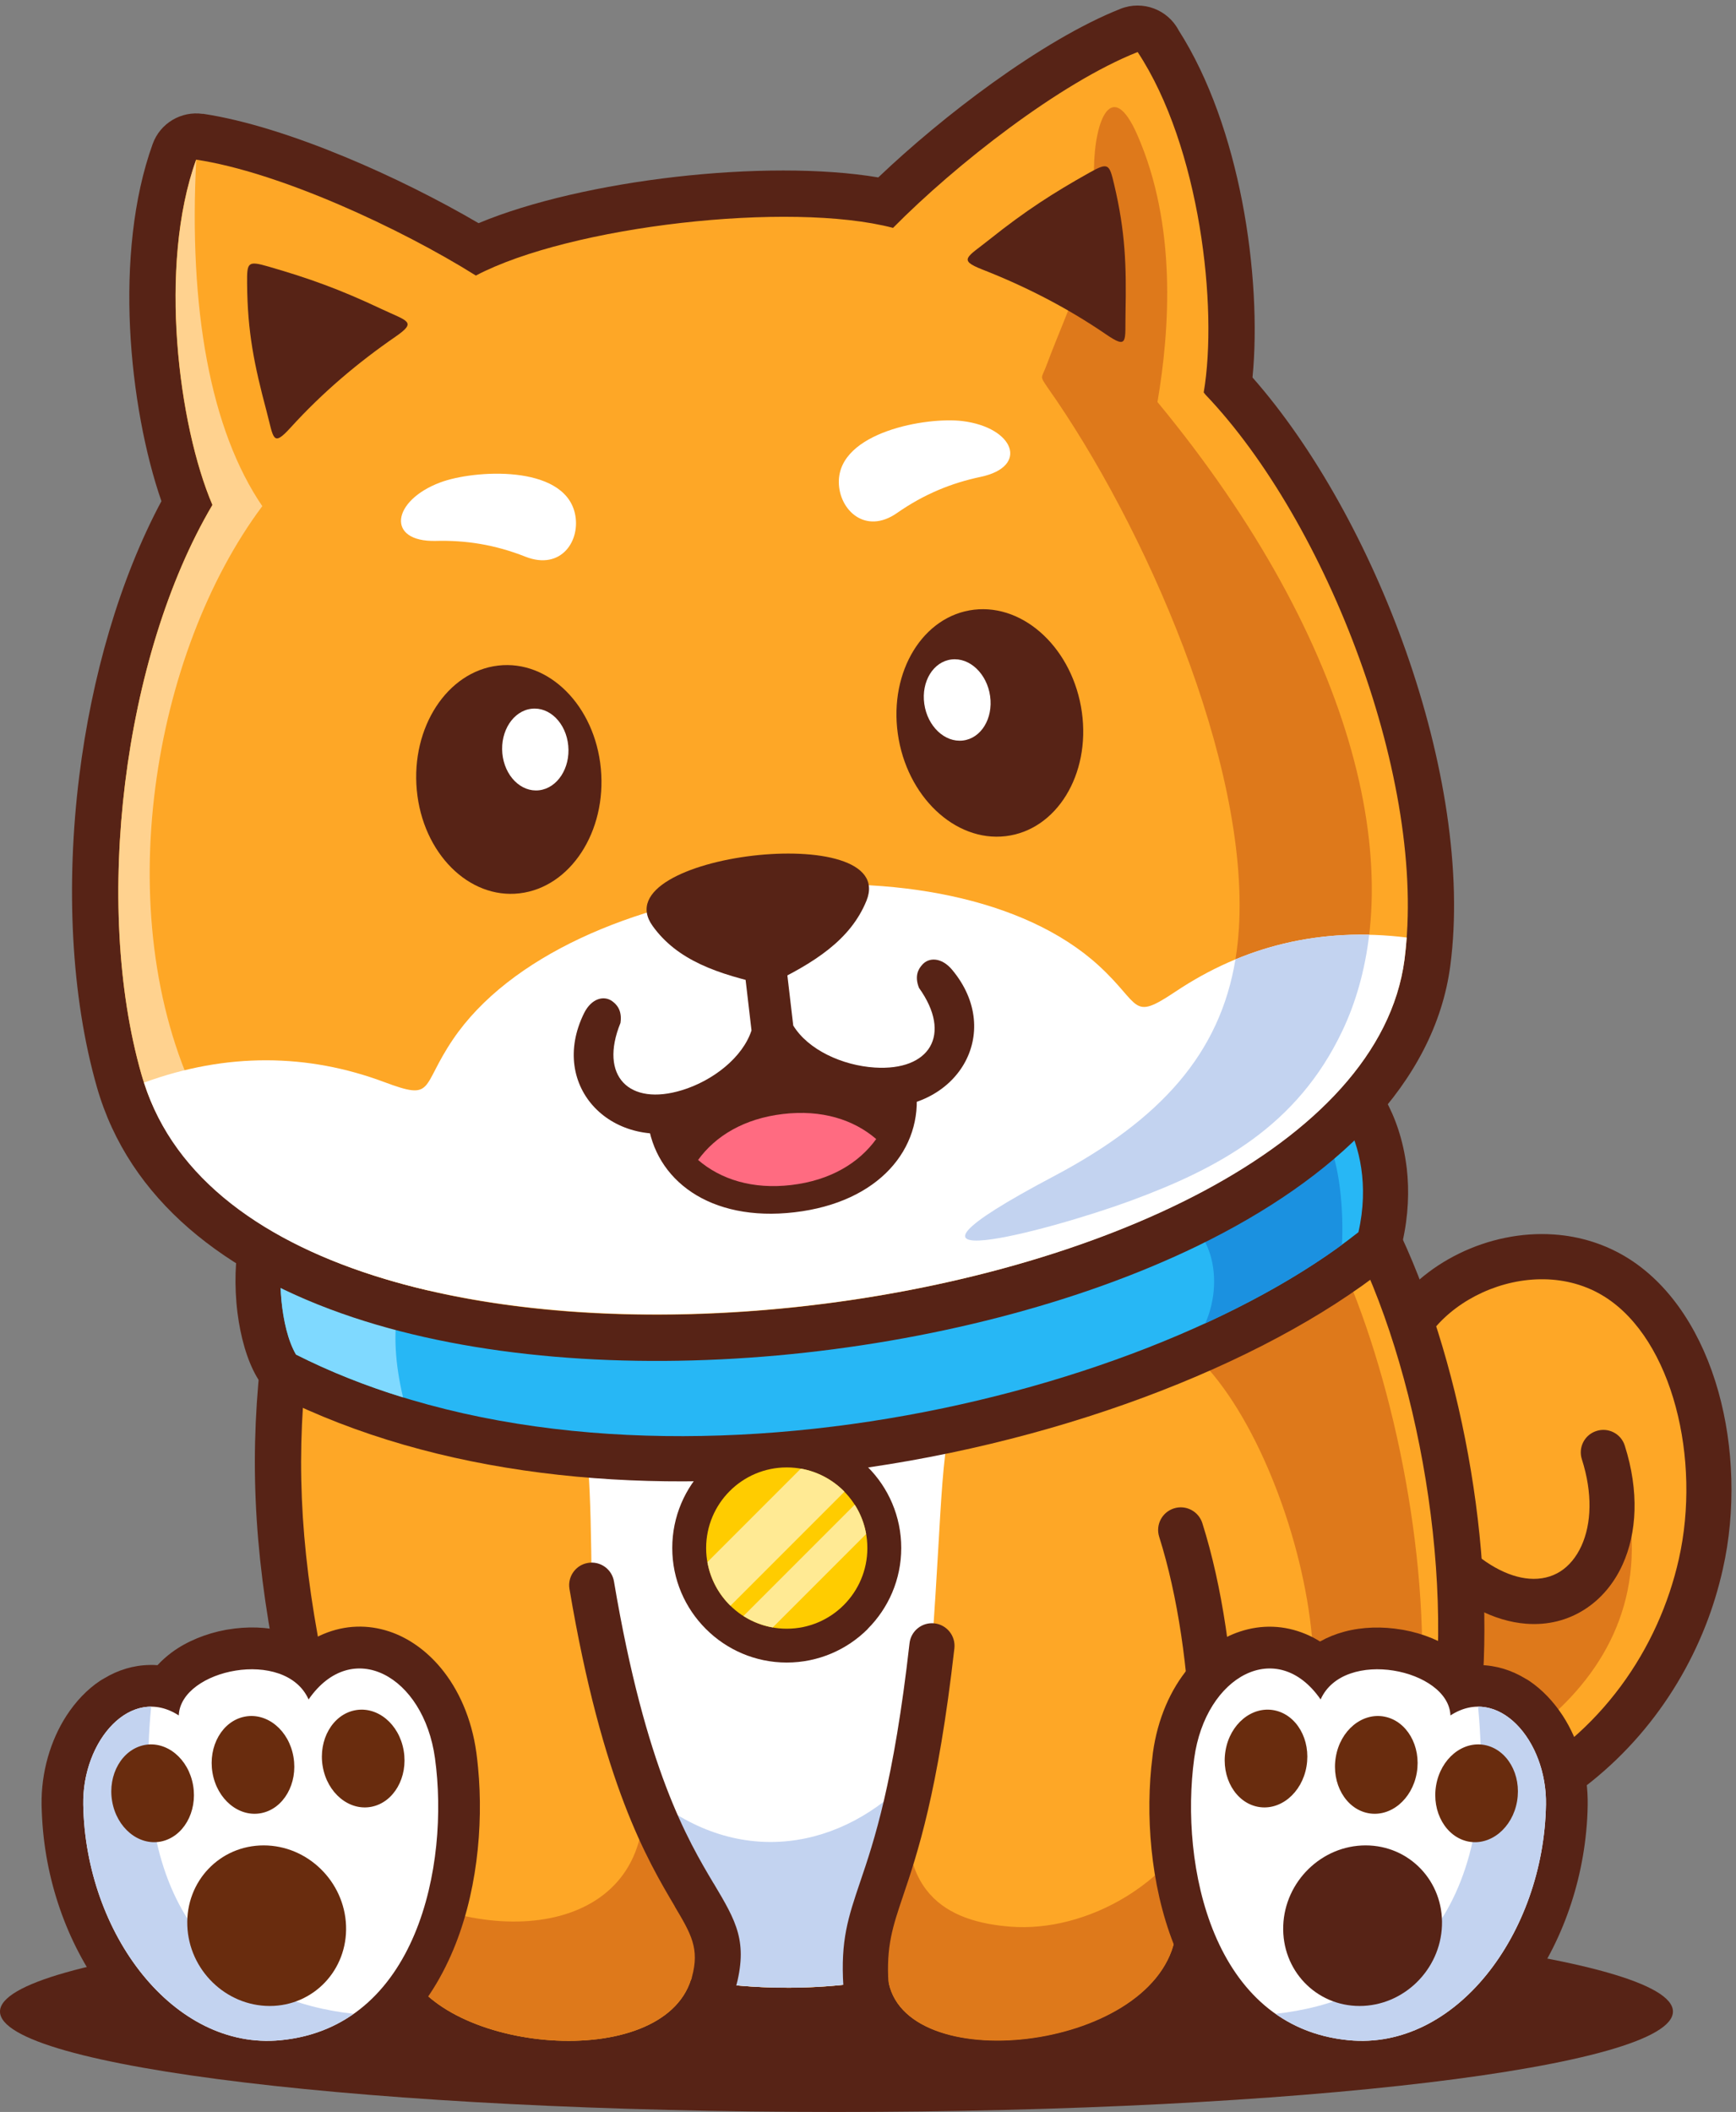 <?xml version="1.0" encoding="UTF-8"?><svg xmlns="http://www.w3.org/2000/svg" xmlns:xlink="http://www.w3.org/1999/xlink" height="2959.2" preserveAspectRatio="xMidYMid meet" version="1.0" viewBox="786.3 516.4 2433.6 2959.2" width="2433.6" zoomAndPan="magnify"><rect x="786.3" y="516.4" width="2433.6" height="2959.2" fill="#808080" stroke="none"/><g><g><g><path d="M2305.6,3003.8c-3.1-43.6,4.4-72.3,11.8-101.1c5.1-19.5,10.2-39,7.9-63.9c-3.1-34.7,22.5-65.5,57.2-68.6 c8.2-0.7,16.1,0.1,23.5,2.3c133.6,39.5,232.1,54.9,296.5,37.9c41.9-11.1,69.2-41.5,82.8-95.3c-25.7-28.6-45.3-63.7-59-101.4 c-19.4-53.6-27.1-113.6-23.4-167.6c2.1-31.3,12.7-60.7,29.5-86.9c23.3-36.5,58.8-66.7,99.8-86.6c40.2-19.6,86.6-29.7,132.4-26.5 c36.5,2.5,72.8,13.4,105.9,34.5c60.1,38.4,102.4,106.4,124.6,185.3c21.8,77.4,24.8,167.2,6.4,248.8c-6.2,27.7-14.4,54.5-24.5,80 c-43.4,109.9-124.3,209.3-240.3,271c-114.2,60.7-261.7,84.4-439.6,44.4c-48.9-11-99.4-26.5-151.4-47.1 C2320.7,3053.1,2305.5,3029.2,2305.6,3003.8L2305.6,3003.8z M2439.8,2934.5c-2.2,8.5-4.4,17-6.1,26c31.8,11,62.1,19.7,91.1,26.2 c145.1,32.6,263,14.6,352.4-33c87.6-46.6,148.8-122,181.9-205.6c8.2-20.7,14.5-41.2,19-61.2c13.7-61.1,11.5-128.6-4.9-186.8 c-14.2-50.6-38.4-92.4-70.6-112.9c-14-8.9-30-13.6-46.4-14.7c-23.4-1.6-47.6,3.8-68.9,14.1c-20.6,10-37.8,24.2-48.2,40.5 c-5.5,8.7-9,18-9.7,27.5c-2.6,37.8,2.6,79.3,15.9,116c10.9,30,26.9,56.2,47.9,72.7c17.1,13.5,26.8,35.6,23.5,58.7 c-18.6,130.4-78,203.4-182,230.8c-74.3,19.6-170,11.4-289.9-18.6C2443.3,2921.2,2441.6,2927.8,2439.8,2934.5L2439.8,2934.5z" fill="#572316"/></g><g><path clip-rule="evenodd" d="M2369,3004c-6.6-71.8,25.9-99.1,19.3-170.8 c289,85.6,436.8,63.7,465.8-140c-65.3-51.2-93.9-155.7-87.9-242.8c7.3-105.5,165-183.8,270.4-116.5 c94.5,60.3,134.6,227.4,103.2,366.9C3083.3,2952.2,2815.9,3180.6,2369,3004L2369,3004z" fill="#FEA726" fill-rule="evenodd"/></g><g><path clip-rule="evenodd" d="M2369,3004c-6.6-71.8,25.9-99.1,19.3-170.8 c271.7,80.5,418.5,65.9,459.3-105.4l0,0c120.2,47.6,199.6-5.9,200.2-177.4c107.4,289.5-134.8,457.2-397.5,515.8 C2566.4,3064.1,2472.5,3044.9,2369,3004L2369,3004z" fill="#DE791B" fill-rule="evenodd"/></g><g><path d="M3003.8,2561c-5.3-16.6,3.9-34.4,20.6-39.6c16.6-5.3,34.4,3.9,39.6,20.6c20.4,64.1,16.9,122.4-2.9,166.2 c-12.2,27.1-30.8,49-53.9,63.6c-23.5,14.9-51.3,22.1-81.7,19.7c-43.8-3.4-92.9-26.9-141-76.6c-12.2-12.5-11.9-32.6,0.6-44.7 c12.5-12.2,32.6-11.9,44.7,0.6c36.4,37.7,71,55.3,100.3,57.6c16.4,1.3,31.2-2.4,43.3-10c12.5-7.9,22.7-20.3,29.9-36.1 C3017.2,2651.6,3019.2,2609.2,3003.8,2561L3003.8,2561z" fill="#572316"/></g><g><path clip-rule="evenodd" d="M1958.9,3194.2c647.6,0,1172.6,63,1172.6,140.7 c0,77.7-525,140.7-1172.6,140.7c-647.6,0-1172.6-63-1172.6-140.7C786.4,3257.3,1311.4,3194.2,1958.9,3194.2L1958.9,3194.2z" fill="#572316" fill-rule="evenodd"/></g><g><path d="M2679.1,2127c103,133.8,179.4,392.9,187.4,629.8c3.9,115.9-8.1,227.7-40.8,319.2 c-35.9,100.7-96.6,178.3-188.1,214.6c-48.2,19.1-103.4,26-166.2,17.8c-31,48.7-83.4,84.4-143,106.1c-43.9,16-92.6,24.7-138.7,25.4 c-48.3,0.7-95-7.6-132.4-25.6c-27.6-13.2-50.4-31.2-66.4-54.2c-32.9,4-65.7,6-98.6,6.1c-34.5,0.1-68.6-1.9-102.3-5.8 c-19.5,24.6-46.1,43.3-77.2,56.5c-37.5,15.9-82.2,23.6-128,23.7c-43.9,0.2-89.4-6.5-130.4-19.3c-72.3-22.5-134.1-65.1-159.5-124.9 c-0.9-2-1.6-4.1-2.2-6.1c-74.4-237-119.2-407.3-138.4-559.4c-19.4-154.4-12-286.7,18.2-446c6.6-35.2,40.5-58.4,75.7-51.8 c6,1.1,11.7,3.1,17,5.7c191,92.1,400.3,111,598.7,92.4c304.2-28.5,582.7-144.7,734.5-222.4 C2626.6,2094.5,2660.4,2102.8,2679.1,2127L2679.1,2127z M2737,2760.8c-6.4-188-58.4-388.4-131.2-511.1 c-168.1,80.4-437.3,183.2-730.2,210.6c-193.1,18.1-396.5,3.6-589.1-70.9c-16.1,112.2-17.9,212.9-3.7,325.9 c17.7,140.7,60.8,303.7,132.6,532.9c10.4,20.6,40.5,37.8,77.6,49.3c29.1,9.1,61.1,13.8,91.8,13.7c28.8-0.1,55.8-4.5,77.2-13.6 c16-6.8,27.5-15.8,31-27c9.5-30.5,40.3-50.1,72.6-44.7c42.5,7.2,84.8,10.9,126.7,10.8c41.8-0.1,84.2-4,127.1-12l3.3-0.5 c35.5-4.6,68,20.4,72.6,55.9c0.9,6.6,7.7,12.6,17.8,17.4c19,9.1,45.6,13.3,75,12.9c31.6-0.4,65.3-6.5,96-17.7 c42.2-15.4,76.7-39.5,84.9-69.5l0.8-3.9c8.7-34.8,44-55.9,78.7-47.2c58.1,14.6,104.7,12.7,141.2-1.8 c52.6-20.9,89.6-71.1,113.4-138C2730.5,2956.3,2740.4,2861,2737,2760.8L2737,2760.8z" fill="#572316"/></g><g><path clip-rule="evenodd" d="M2627.8,2166.6C2846.3,2450.4,2936,3361.4,2433,3235 c-35.2,156.7-383.5,192.7-401.9,53.5c-93,17.3-185,16.9-276.1,1.4c-40.9,131.2-348.9,102.4-400.4-18.8 c-146.9-468.1-176.4-668.4-118.3-974.2C1745.1,2542.9,2367.5,2299.8,2627.8,2166.6L2627.8,2166.6z" fill="#FEA726" fill-rule="evenodd"/></g><g><path clip-rule="evenodd" d="M2642.5,2124c-7.9,24.4-16.4,48-25.3,70.5 c162.9,245,277.8,963.7-30.4,1045.5c-39.8,10.5-81.5,9.1-121.8,1.7c-4.8-0.8-9.7-1.8-14.7-2.8c-5.7-1.2-11.5-2.4-17.3-3.9 c-34.3,157.1-383.2,193.5-401.9,53.5c-92.9,17.4-184.9,17.1-276.1,1.4c-40.9,131.2-348.9,102.4-400.4-18.8 c-12.3-39.1-23.7-78-34.3-116.7c162.3,97.5,383.9,69.8,367.5-130.6c126.2,112.4,277,87.8,377.5-19.4 c-32,166.4,50.7,204.8,137.7,211.6c102.6,8.1,236.7-57.4,286.1-194.1c234,51.3,134.1-448.9-23.5-602.8 c14.3-50.3,19.9-142.6-12-189.1C2515.7,2199.1,2578.7,2163.7,2642.5,2124L2642.5,2124z" fill="#DE791B" fill-rule="evenodd"/></g><g><path clip-rule="evenodd" d="M2000,3293.6c-70.9,10.2-141.3,10.3-211.1,1.4 c8.3-43.7-2.5-66.5-23.8-114.2c-66.6-149.4-125.3-258.1-149.3-443.3c-3.3-277.6-8.6-293.9-141.8-361.8 c277.4,64,572.4,36,888.3-102.7c-285.8,203.9-239.2,141.6-269.5,549.5C2084.9,3034.1,1994.3,3207.2,2000,3293.6L2000,3293.6z" fill="#FFF" fill-rule="evenodd"/></g><g><path d="M2411.3,2669.7c-5.3-16.7,4-34.5,20.7-39.8c16.7-5.3,34.5,4,39.8,20.7c28.1,88.8,43.5,197.8,46.9,305.3 c3.6,112.6-5.9,224-27.4,309.1c-4.2,17-21.4,27.3-38.4,23c-17-4.2-27.3-21.4-23-38.4c20.1-79.9,29-185,25.6-291.8 C2452.2,2856.1,2437.7,2753.2,2411.3,2669.7L2411.3,2669.7z" fill="#572316"/></g><g><path d="M2633.6,2194.5c-194.4,130.5-446.8,226.5-707.8,258.9c-72.6,9-145.9,13.1-219,11.8 c74.6,1.6,150-2.3,224.6-10.9c278.4-32,541.4-128.5,701.2-246.4C2633.1,2203.3,2633.4,2198.8,2633.6,2194.5L2633.6,2194.5z M1910.4,2327.5c274-34,536.5-142.7,720.8-287.3c3.2-2.8,6.7-5.3,10.5-7.5c30.4-17.2,69-6.6,86.2,23.8 c13.9,24.5,25.6,57.2,30.2,95l0.3,2.1c3.5,30.9,2.4,65.8-6.1,103.2l-0.1,0c-3.1,13.6-10.6,26.4-22.5,35.7 c-174.6,138-472.1,251.7-784.1,287.6c-266.2,30.6-545.2,5.3-771.6-108.6c-11.1-5.3-20.9-13.9-27.5-25.4 c-14.5-24.9-23.1-57.8-27.2-89.6c-4.9-38.4-3.3-78.5,2.6-100.2c1.3-4.6,3.1-9.2,5.4-13.6c16.6-30.8,54.9-42.3,85.7-25.8 C1422.2,2329.3,1670.1,2357.3,1910.4,2327.5L1910.4,2327.5z" fill="#572316"/></g><g><path clip-rule="evenodd" d="M2673,2087.7c-363.2,286.7-1016.2,439.4-1489.9,185 c-7.3,27.3-4.4,102.8,18.2,141.6c467.1,235.9,1182.2,71.3,1489.3-171.4C2705.6,2177.2,2692,2121.3,2673,2087.7L2673,2087.7z" fill="#27B7F5" fill-rule="evenodd"/></g><g><path clip-rule="evenodd" d="M1345.1,2342.6c-55.8-18.8-110.1-41.9-162.1-69.8 c-7.3,27.3-4.4,102.8,18.2,141.6c47.7,24.1,97.9,43.9,150.1,60C1340.3,2427.6,1337.1,2384.8,1345.1,2342.6L1345.1,2342.6z" fill="#7FD9FF" fill-rule="evenodd"/></g><g><path clip-rule="evenodd" d="M2644.6,2109.4c-57.1,42.1-114.3,93.7-182.7,128 c28.6,29.3,35,86,14,133.2c72.6-33.4,137.5-70.5,191.6-110.1C2670,2216,2665,2143.7,2644.6,2109.4L2644.6,2109.4z" fill="#1B91E0" fill-rule="evenodd"/></g><g><path d="M1889.2,2524.9c44.3,0,84.5,18,113.5,47c29,29,47,69.2,47,113.5c0,44.2-18,84.3-47,113.3v0.2 c-29,29-69.2,47-113.5,47c-44.2,0-84.3-18-113.3-47l-0.2-0.2c-29.1-29.1-47-69.2-47-113.3c0-44.3,18-84.5,47-113.5l3-2.8 C1807.5,2541.8,1846.4,2524.9,1889.2,2524.9L1889.2,2524.9z M1935.5,2639.2c-11.8-11.8-28.2-19.1-46.3-19.1 c-17.2,0-32.8,6.6-44.5,17.3l-1.8,1.9c-11.8,11.8-19.1,28.2-19.1,46.3c0,18.2,7.3,34.5,19.1,46.4c11.8,11.8,28.2,19.1,46.4,19.1 c18.1,0,34.4-7.3,46.3-19.1l0.1,0.1c11.8-11.8,19.1-28.2,19.1-46.4C1954.6,2667.4,1947.3,2651,1935.5,2639.2L1935.5,2639.2z" fill="#572316"/></g><g><path clip-rule="evenodd" d="M1889.2,2572.5c62.4,0,113,50.6,113,113s-50.6,113-113,113 c-62.4,0-113-50.6-113-113S1826.8,2572.5,1889.2,2572.5L1889.2,2572.5z" fill="#FC0" fill-rule="evenodd"/></g><g><path clip-rule="evenodd" d="M1908.9,2574.2c23.8,4.2,45,15.8,61.2,32.3l-159.8,159.8 c-16.6-16.2-28.1-37.4-32.3-61.2L1908.9,2574.2L1908.9,2574.2z" fill="#FFEA94" fill-rule="evenodd"/></g><g><path clip-rule="evenodd" d="M1984.5,2624.7c7.9,12.3,13.4,26.2,16,41.1l-130.9,130.9 c-14.9-2.6-28.8-8.2-41.1-16L1984.5,2624.7L1984.5,2624.7z" fill="#FFEA94" fill-rule="evenodd"/></g><g><path d="M1185,3433.3c-6.4,0.6-12.9,1-19.7,1.1c-85.7,1.4-162.6-41-219.8-108.9c-53.6-63.6-90-150.4-98.8-243 c-1.1-11.9-1.8-24.2-2.1-36.7c-0.8-46.5,12.7-91.2,34.8-125.3c13.1-20.2,29.2-37.1,47.3-49.1c1.8-1.2,3.6-2.2,5.4-3.2 c19.4-11.8,41.1-18.5,64-18.9c3.7-0.1,7.4,0,11,0.3c6.1-6.7,13-12.7,20.5-18.3c20.9-15.3,47.6-26.1,75.2-31.2l2.5-0.4 c26.8-4.6,55.2-4,80.6,2.9c11.9,3.2,23.3,7.8,33.9,13.7c6.5-4,13.1-7.5,19.8-10.3c30.7-12.9,62.4-13.5,92.2-3.7 c26.9,8.9,51.9,26.5,72.5,51.2c24.8,29.8,43.2,70.6,49.8,118.7c0.8,6.2,1.7,13.3,2.4,21.2c7.8,81.7-1.6,180.3-37.9,262.3 c-39.6,89.7-109.7,160.7-221.2,176.1C1194.4,3432.3,1190.2,3432.8,1185,3433.3L1185,3433.3z M1163.4,3317.5 c3.2-0.1,6.8-0.3,10.5-0.6l7.6-0.9c64-8.8,105.4-52.2,129.8-107.3c27.8-62.9,34.9-139.7,28.7-204.1c-0.5-4.9-1.1-10.5-2-16.6 c-3.5-25.5-12.2-45.8-23.6-59.6c-6.2-7.4-12.8-12.4-19.3-14.6c-3.6-1.2-7.1-1.2-10.1,0c-5.5,2.3-11.7,7.8-18,16.9 c-5.9,8.6-14.2,15.7-24.4,20.3c-29.5,13.2-64.1-0.1-77.2-29.6c-1-2.2-4.9-4.1-10.2-5.6c-9-2.4-19.5-2.6-29.8-1l-1.5,0.3 c-10.8,2-20.4,5.6-27.1,10.5c-0.3,0.2-0.6-0.3-0.8-1.1l-0.8-1.1c-0.6,9.8-3.6,19.5-9.3,28.3c-17.6,27.1-53.8,34.8-80.9,17.2 c-3.1-2-5.4-2.9-7.1-2.9c-1.1,0-2.4,0.5-3.9,1.2l-2.3,1.6c-5.2,3.5-10.1,8.7-14.3,15.2c-10.2,15.7-16.4,37-16,59.7 c0.1,9,0.7,18.2,1.6,27.5c6.6,69,33,132.8,71.8,178.8C1070.1,3292.1,1115.2,3318.3,1163.4,3317.5L1163.4,3317.5z M1095.4,2922.3 l-0.1,1.2l0.8,1.1C1095.7,2922.9,1095.5,2920,1095.4,2922.3L1095.4,2922.3z" fill="#572316"/></g><g><path clip-rule="evenodd" d="M1179.4,3375.1c-149.6,14.4-273.3-149.3-276.4-330.2 c-1.5-89.7,67-168.3,133.9-124.9c2.6-64.9,149.4-95.2,182-22.4c60.8-87.7,161.3-33.5,177.2,82.5 C1416.6,3129.4,1371.2,3356.7,1179.4,3375.1L1179.4,3375.1z" fill="#FFF" fill-rule="evenodd"/></g><g><path clip-rule="evenodd" d="M1179.4,3375.1c-149.6,14.4-273.3-149.3-276.4-330.2 c-1.2-72.3,43-137.3,95.2-137.2c-30.8,312.8,128.2,413.4,283.8,430.4C1253.9,3358,1220,3371.2,1179.4,3375.1L1179.4,3375.1z" fill="#C3D3F0" fill-rule="evenodd"/></g><g><path clip-rule="evenodd" d="M1155.9,3102.1c61.5,0,113.2,50.4,115.5,112.5 c2.3,62.1-45.6,112.5-107,112.5c-61.5,0-113.2-50.4-115.5-112.5C1046.5,3152.5,1094.4,3102.1,1155.9,3102.1L1155.9,3102.1z" fill="#692C0E" fill-rule="evenodd"/></g><g><path clip-rule="evenodd" d="M988.7,2961.5c31.3-6.1,61.9,19.2,68.3,56.5 c6.4,37.3-13.9,72.5-45.2,78.7c-31.3,6.1-61.9-19.2-68.3-56.5C937.1,3002.9,957.4,2967.7,988.7,2961.5L988.7,2961.5z" fill="#692C0E" fill-rule="evenodd"/></g><g><path clip-rule="evenodd" d="M1129.4,2921.7c31.4-6.1,62,19.2,68.3,56.5 c6.4,37.3-13.9,72.6-45.2,78.7c-31.3,6.1-61.9-19.2-68.3-56.5C1077.8,2963,1098,2927.8,1129.4,2921.7L1129.4,2921.7z" fill="#692C0E" fill-rule="evenodd"/></g><g><path clip-rule="evenodd" d="M1283.9,2912.8c31.4-6.1,62,19.2,68.3,56.5 c6.4,37.3-13.9,72.6-45.2,78.7c-31.3,6.1-61.9-19.2-68.3-56.5C1232.3,2954.1,1252.6,2918.9,1283.9,2912.8L1283.9,2912.8z" fill="#692C0E" fill-rule="evenodd"/></g><g><path d="M2682.6,3316.9c3.7,0.4,7.2,0.6,10.5,0.6c48.2,0.8,93.4-25.4,128.6-67.2c38.8-46,65.2-109.9,71.8-178.8 c0.9-9.3,1.4-18.5,1.6-27.5c0.4-22.7-5.8-44-16-59.7c-4.2-6.5-9.1-11.8-14.3-15.2l-2.3-1.6c-1.5-0.8-2.8-1.2-3.9-1.2 c-1.6,0-4,0.9-7.1,2.9c-27.1,17.6-63.3,9.9-80.9-17.2c-5.7-8.8-8.7-18.5-9.3-28.3l-0.8,1.1c-0.2,0.8-0.5,1.3-0.8,1.1 c-6.7-4.9-16.3-8.6-27.1-10.5l-1.6-0.3c-10.3-1.7-20.7-1.5-29.7,1c-5.2,1.4-9.2,3.3-10.2,5.6c-13.2,29.5-47.7,42.7-77.2,29.6 c-10.2-4.6-18.5-11.7-24.4-20.3c-6.3-9.1-12.4-14.6-18-16.9c-3-1.3-6.6-1.2-10.1,0c-6.5,2.1-13.1,7.2-19.3,14.6 c-11.4,13.8-20.1,34.1-23.6,59.6c-0.8,6.1-1.5,11.6-2,16.6c-6.2,64.4,1,141.3,28.7,204.1c24.4,55.1,65.8,98.6,129.8,107.3 L2682.6,3316.9L2682.6,3316.9z M2691.3,3434.4c-6.7-0.1-13.3-0.5-19.7-1.1l-12.4-1.4c-111.6-15.4-181.6-86.4-221.2-176.1 c-36.3-82.1-45.7-180.6-37.9-262.3c0.8-7.9,1.6-15,2.4-21.2c6.6-48.1,25-88.9,49.8-118.7c20.5-24.7,45.5-42.4,72.5-51.2 c29.8-9.8,61.5-9.2,92.2,3.7c6.7,2.8,13.4,6.3,19.8,10.3c10.5-5.9,21.9-10.5,33.9-13.7c25.5-6.9,53.8-7.5,80.6-2.9l2.5,0.4 c27.6,5,54.3,15.9,75.2,31.2c7.6,5.5,14.4,11.6,20.5,18.3c3.7-0.3,7.4-0.4,11-0.3c23,0.4,44.6,7.1,64,18.9c1.8,1,3.7,2,5.4,3.2 c18.1,12.1,34.2,29,47.3,49.1c22.1,34.1,35.6,78.8,34.8,125.3c-0.2,12.5-0.9,24.8-2.1,36.7c-8.9,92.6-45.2,179.4-98.8,243 C2853.9,3393.4,2777,3435.8,2691.3,3434.4L2691.3,3434.4z M2761.3,2923.5l-0.1-1.2c-0.1-2.3-0.3,0.6-0.8,2.4L2761.3,2923.5 L2761.3,2923.5z" fill="#572316"/></g><g><path clip-rule="evenodd" d="M2677.1,3375.1c149.6,14.4,273.3-149.3,276.4-330.2 c1.5-89.7-67-168.3-133.9-124.9c-2.6-64.9-149.4-95.2-182-22.4c-60.8-87.7-161.3-33.5-177.2,82.5 C2440,3129.4,2485.3,3356.7,2677.1,3375.1L2677.1,3375.1z" fill="#FFF" fill-rule="evenodd"/></g><g><path clip-rule="evenodd" d="M2677.1,3375.1c149.6,14.4,273.3-149.3,276.4-330.2 c1.2-72.3-43-137.3-95.2-137.2c30.8,312.8-128.2,413.4-283.8,430.4C2602.6,3358,2636.6,3371.2,2677.1,3375.1L2677.1,3375.1z" fill="#C3D3F0" fill-rule="evenodd"/></g><g><path clip-rule="evenodd" d="M2700.7,3102.1c-61.5,0-113.2,50.4-115.5,112.5 c-2.3,62.1,45.6,112.5,107,112.5c61.5,0,113.2-50.4,115.5-112.5C2810.1,3152.5,2762.1,3102.1,2700.7,3102.1L2700.7,3102.1z" fill="#572316" fill-rule="evenodd"/></g><g><path clip-rule="evenodd" d="M2867.8,2961.5c-31.3-6.1-61.9,19.2-68.3,56.5 c-6.4,37.3,13.9,72.5,45.2,78.7c31.3,6.1,61.9-19.2,68.3-56.5C2919.4,3002.9,2899.2,2967.7,2867.8,2961.5L2867.8,2961.5z" fill="#692C0E" fill-rule="evenodd"/></g><g><path clip-rule="evenodd" d="M2727.2,2921.7c-31.4-6.1-62,19.2-68.3,56.5 c-6.4,37.3,13.9,72.6,45.2,78.7c31.3,6.1,61.9-19.2,68.3-56.5C2778.8,2963,2758.5,2927.8,2727.2,2921.7L2727.2,2921.7z" fill="#692C0E" fill-rule="evenodd"/></g><g><path clip-rule="evenodd" d="M2572.6,2912.8c-31.4-6.1-62,19.2-68.3,56.5 c-6.4,37.3,13.9,72.6,45.2,78.7c31.3,6.1,61.9-19.2,68.3-56.5C2624.2,2954.1,2604,2918.9,2572.6,2912.8L2572.6,2912.8z" fill="#692C0E" fill-rule="evenodd"/></g><g><path clip-rule="evenodd" d="M2000,3293.6c-70.9,10.2-141.3,10.3-211.1,1.4 c8.3-43.7-2.5-66.5-23.8-114.2c-23.4-52.4-45.8-99.8-66-147.3c123.8,101.2,268.7,75,366.2-29c-1.9,9.7-3.3,18.9-4.4,27.8 C2032.5,3146.6,1996.4,3238,2000,3293.6L2000,3293.6z" fill="#C3D3F0" fill-rule="evenodd"/></g><g><path d="M2061.3,2819c1.9-17.4,17.6-29.9,34.9-28c17.4,1.9,29.9,17.6,28,34.9c-22.9,201.9-52,288.1-72,347.2 c-14.5,43-23.7,70.1-20.4,122.4c1.1,17.4-12.2,32.5-29.6,33.6c-17.4,1.1-32.5-12.2-33.6-29.6c-4.1-64.5,6.6-96.2,23.6-146.5 C2011.4,3096.6,2039.2,3014.3,2061.3,2819L2061.3,2819z" fill="#572316"/></g><g><path d="M1584.6,2742.7c-2.9-17.2,8.8-33.6,26-36.4c17.2-2.9,33.6,8.8,36.4,26c44.4,263.1,103.6,362.5,139.6,423 h0.1c31.9,53.6,48.7,81.8,30.6,147.8c-4.6,16.8-21.9,26.8-38.8,22.2c-16.8-4.6-26.8-21.9-22.2-38.8c10.9-40-1.2-60.3-24.2-99 l0.1-0.1C1694,3122.9,1630.9,3016.9,1584.6,2742.7L1584.6,2742.7z" fill="#572316"/></g><g><path d="M2542.1,1045.3c86.4,98,163.8,237.8,215.3,384.1c52.8,149.9,79.3,308.8,62,440.1 c-21.8,164.8-160.2,298.3-354.3,392.6c-167.1,81.1-378,134.5-589.1,153.5c-211.4,19-424.3,3.4-594.9-53.4 c-179.2-59.7-313.8-164.6-359-322.7c-36.5-127.7-43.6-283.8-24.7-435.6c17.3-139,56.6-275.7,115.2-385.3 c-22.7-65.2-39.7-153.1-44-242.7c-4.2-88.9,4.1-181.2,31.7-257.7c10.6-29.5,40.4-46.6,70.3-42.2l0-0.2 c59.1,8.8,129.5,31.5,199.2,60.4c66,27.3,132.2,60.6,187.4,92.9c73.1-30.6,174.8-53.3,276.5-64.9c101.5-11.6,205.6-12.4,283.8,0.8 c45.8-43.6,102.2-90.8,160.1-132.4c61.3-44,124.5-82.1,179.6-103.9c31.2-12.3,66.2,1.2,81.4,30.2c43.3,67.7,72.3,153.7,88.9,239.1 C2544.7,886.7,2548.9,976.6,2542.1,1045.3L2542.1,1045.3z M2635,1472.6c-49.6-140.8-124.3-273.2-205.9-358.6l-0.9-1.1 c-1.5-1.5-2.9-3.2-4.3-4.9l-1.2-1.5c-10.9-13.9-16.2-32.2-13-51.1c9.8-57.5,7.4-144.8-9.7-232.9c-10.2-52.3-25.3-104-45.9-148.6 c-32.4,17.5-66.7,39.6-100.7,64c-63,45.3-124.1,97.8-168.9,143.3c-15.7,15.9-39.3,23.3-62.5,17.3c-64.5-16.9-168.9-17-273.5-5.1 c-104.6,11.9-206.1,35.7-264.8,66.6l-0.1-0.2c-19.7,10.3-44.2,10.2-64.4-2.4c-54-33.8-126-71.2-198.6-101.2 c-38.9-16.1-77.6-29.9-113.1-39.7c-9.3,47.6-11.8,100.8-9.3,153.4c4.2,88.2,22.1,172.6,44.8,226.8c8.6,18.7,8.3,41.2-3,60.3 c-57.9,97.9-96.8,228.4-113.5,362.8c-16.9,135.6-11.1,273.5,20.6,384.3c32.1,111.9,135.4,188.9,274.7,235.3 c153.4,51.1,347.9,64.8,543.1,47.3c195.5-17.6,390.3-66.7,543.9-141.3c156.4-75.9,266.9-176.3,282.2-292.5 C2705.4,1742.7,2681.6,1605,2635,1472.6L2635,1472.6z" fill="#572316"/></g><g><path clip-rule="evenodd" d="M2476.1,1069.3c171,179.1,311.8,543.9,279,791.8 c-69.3,523.8-1610.3,720.4-1770.6,160.6c-68-237.7-26-585.5,99.5-797.8c-47.5-111-76.4-335.2-22.8-483.8 c116.2,17.4,285.9,95.8,392.2,162.4c132-69.5,439.9-104.8,584.8-66.8c87.6-88.7,234-203.3,342.9-246.4 c87.7,132.9,112.8,358.7,92.6,477C2474.6,1067.3,2475.3,1068.3,2476.1,1069.3L2476.1,1069.3z" fill="#FEA726" fill-rule="evenodd"/></g><g><path clip-rule="evenodd" d="M1388,2324.9c-201.9-47-358-144.8-403.4-303.2 c-68-237.7-26-585.5,99.6-797.8c-47.5-111-76.4-335.2-22.8-483.8c-10.8,209.6,19.9,378.8,92.6,485.5 c-153.4,205.1-216.3,570.8-91.4,830.6C1122.6,2181.2,1260.1,2253.7,1388,2324.9L1388,2324.9z" fill="#FFD28F" fill-rule="evenodd"/></g><g><path clip-rule="evenodd" d="M2380.6,705.3c55.6,126.7,45.6,272.8,28.3,374.4 c279.4,338.3,359.1,670.5,259.2,881c-63.5,133.8-173.6,192.8-297.2,238.3c-115.4,42.4-391.5,115.6-107.5-34.4 c166.2-87.8,249.8-192.3,259.6-346.4c14.9-232.8-132.8-567.3-268.2-758.9c-11.5-17.2-8.6-11.7-1.4-31.2 c34.7-93,64.9-135.9,66.5-275.6C2320.7,684,2345.2,624.7,2380.6,705.3L2380.6,705.3z" fill="#DE791B" fill-rule="evenodd"/></g><g><path clip-rule="evenodd" d="M2758.3,1830c-0.8,10.6-1.8,21-3.1,31.2 c-69.3,523.9-1596.7,713.8-1767,172.1c116-42.4,229.8-40.7,336.6-0.8c71.4,26.7,50.7,7.9,96.4-59.6 c158.4-234,695.7-295.4,905.4-103.5c60.5,55.4,44.8,78.3,107.9,36.2C2528.7,1842.8,2635.9,1815,2758.3,1830L2758.3,1830z" fill="#FFF" fill-rule="evenodd"/></g><g><path clip-rule="evenodd" d="M2518.2,1860.6c58-24,120.3-36,187.5-34.5 c-5.8,48.8-18.3,94-37.6,134.6c-63.5,133.8-173.6,192.8-297.2,238.3c-115.4,42.4-391.5,115.6-107.5-34.4 C2413.9,2085.1,2496.6,1991.9,2518.2,1860.6L2518.2,1860.6z" fill="#C3D3F0" fill-rule="evenodd"/></g><g><path clip-rule="evenodd" d="M2173.7,851.7c50.1-39.9,88.6-64.7,140-93.5 c26.3-14.7,27.7-12.1,34.4,16.4c15.9,66.9,17.3,114.1,16,180.5c-0.8,39.3,4.1,51.3-27.3,29.8c-55.9-38.2-114-67.6-173.5-90.9 C2128.6,880.4,2142.1,877,2173.7,851.7L2173.7,851.7z" fill="#572316" fill-rule="evenodd"/></g><g><path clip-rule="evenodd" d="M1320.7,949.2c-58.2-27.5-101.5-43-158.4-59.4 c-29.1-8.4-29.8-5.6-29.6,23.7c0.5,68.7,10.2,114.9,27.3,179.2c10.1,38.1,8.2,50.8,33.6,22.9c45.3-49.8,94.8-91.4,147.2-127.5 C1371.5,966.9,1357.6,966.6,1320.7,949.2L1320.7,949.2z" fill="#572316" fill-rule="evenodd"/></g><g><path clip-rule="evenodd" d="M1701.1,1813.7c34.6,48.4,91.3,67.7,161.7,83.1 c65-31.2,115.6-63.2,138.1-118.2C2047.6,1663.9,1629,1713,1701.1,1813.7L1701.1,1813.7z" fill="#572316" fill-rule="evenodd"/></g><g><path clip-rule="evenodd" d="M2070.5,2042.4c-66.1-21.9-132.3-43.7-198.4-65.6 c-59.3,36.6-118.5,73.2-177.8,109.7c9.7,83,86.8,142.4,205.8,128.5S2080.3,2125.4,2070.5,2042.4L2070.5,2042.4z" fill="#572316" fill-rule="evenodd"/></g><g><path clip-rule="evenodd" d="M1764.9,2141.7c31.7,27.3,76.4,41.5,130.7,35.1 c54.3-6.4,94.5-30.5,119-64.4c-31.7-27.3-76.4-41.5-130.7-35.1C1829.6,2083.7,1789.5,2107.8,1764.9,2141.7L1764.9,2141.7z" fill="#FF6B81" fill-rule="evenodd"/></g><g><path d="M2074.6,1900.6c46.9,65.6,15.1,116.6-62.2,111.6c-45.1-2.9-93.2-24.7-114.1-58.9l-13.4-114.5l-57,6.7 l14.1,120l0.6,5.1l2.5,4.6c28.8,54.3,99.1,88.8,163.6,93c119.7,7.6,186-104.7,112.4-192.9c-14.9-17.9-33.3-17.9-42.5-6.5 C2074.4,1873.6,2067.7,1883.3,2074.6,1900.6L2074.6,1900.6z" fill="#572316"/></g><g><path clip-rule="evenodd" d="M2135.6,1106.4c72.4,9,93.8,63.8,25.3,78.2 c-40.8,8.6-79.1,24.1-117.1,50.6c-44.5,31.1-81.5-4.4-81.6-43.5C1962.1,1121.5,2085.9,1100.2,2135.6,1106.4L2135.6,1106.4z" fill="#FFF" fill-rule="evenodd"/></g><g><path clip-rule="evenodd" d="M1403.7,1192.3c-68.4,25.5-76.5,83.7-6.5,82 c41.7-1.1,82.6,5.1,125.6,22.1c50.5,19.9,78.3-23.2,69.3-61.2C1575.9,1166.8,1450.6,1174.8,1403.7,1192.3L1403.7,1192.3z" fill="#FFF" fill-rule="evenodd"/></g><g><path d="M1656.1,1949.7c-30.4,74.7,12.3,116.9,86.3,94.2c43.2-13.2,84.9-45.6,97.4-83.7l-13.4-114.5l57-6.7 l14.1,120l0.6,5.1l-1.3,5.1c-15.5,59.5-75.8,109.3-137.6,128.3c-114.6,35.1-205.1-58.8-154-161.7c10.4-20.8,28.2-25.1,39.8-16.2 C1650,1923.4,1658.8,1931.3,1656.1,1949.7L1656.1,1949.7z" fill="#572316"/></g><g><path clip-rule="evenodd" d="M1484.5,1449c71.2-8.4,135.8,56.3,144.1,144.4 c8.3,88.1-42.6,166.3-113.9,174.7c-71.2,8.4-135.8-56.3-144.1-144.4C1362.3,1535.5,1413.3,1457.4,1484.5,1449L1484.5,1449z" fill="#572316" fill-rule="evenodd"/></g><g><path clip-rule="evenodd" d="M1531.3,1509.5c25.5-3,48.6,20.1,51.6,51.7 c3,31.5-15.3,59.5-40.8,62.5c-25.5,3-48.6-20.1-51.6-51.7C1487.6,1540.5,1505.8,1512.5,1531.3,1509.5L1531.3,1509.5z" fill="#FFF" fill-rule="evenodd"/></g><g><path clip-rule="evenodd" d="M2151.7,1370.7c-71.2,8.4-119.1,86.2-106.8,173.8 c12.3,87.6,80,151.9,151.2,143.5c71.2-8.4,119.1-86.2,106.8-173.8C2290.6,1426.6,2222.9,1362.4,2151.7,1370.7L2151.7,1370.7z" fill="#572316" fill-rule="evenodd"/></g><g><path clip-rule="evenodd" d="M2120.2,1440.4c-25.5,3-42.6,30.8-38.2,62.2 c4.4,31.4,28.6,54.4,54.1,51.4c25.5-3,42.6-30.8,38.2-62.2C2169.9,1460.4,2145.7,1437.4,2120.2,1440.4L2120.2,1440.4z" fill="#FFF" fill-rule="evenodd"/></g></g></g></svg>